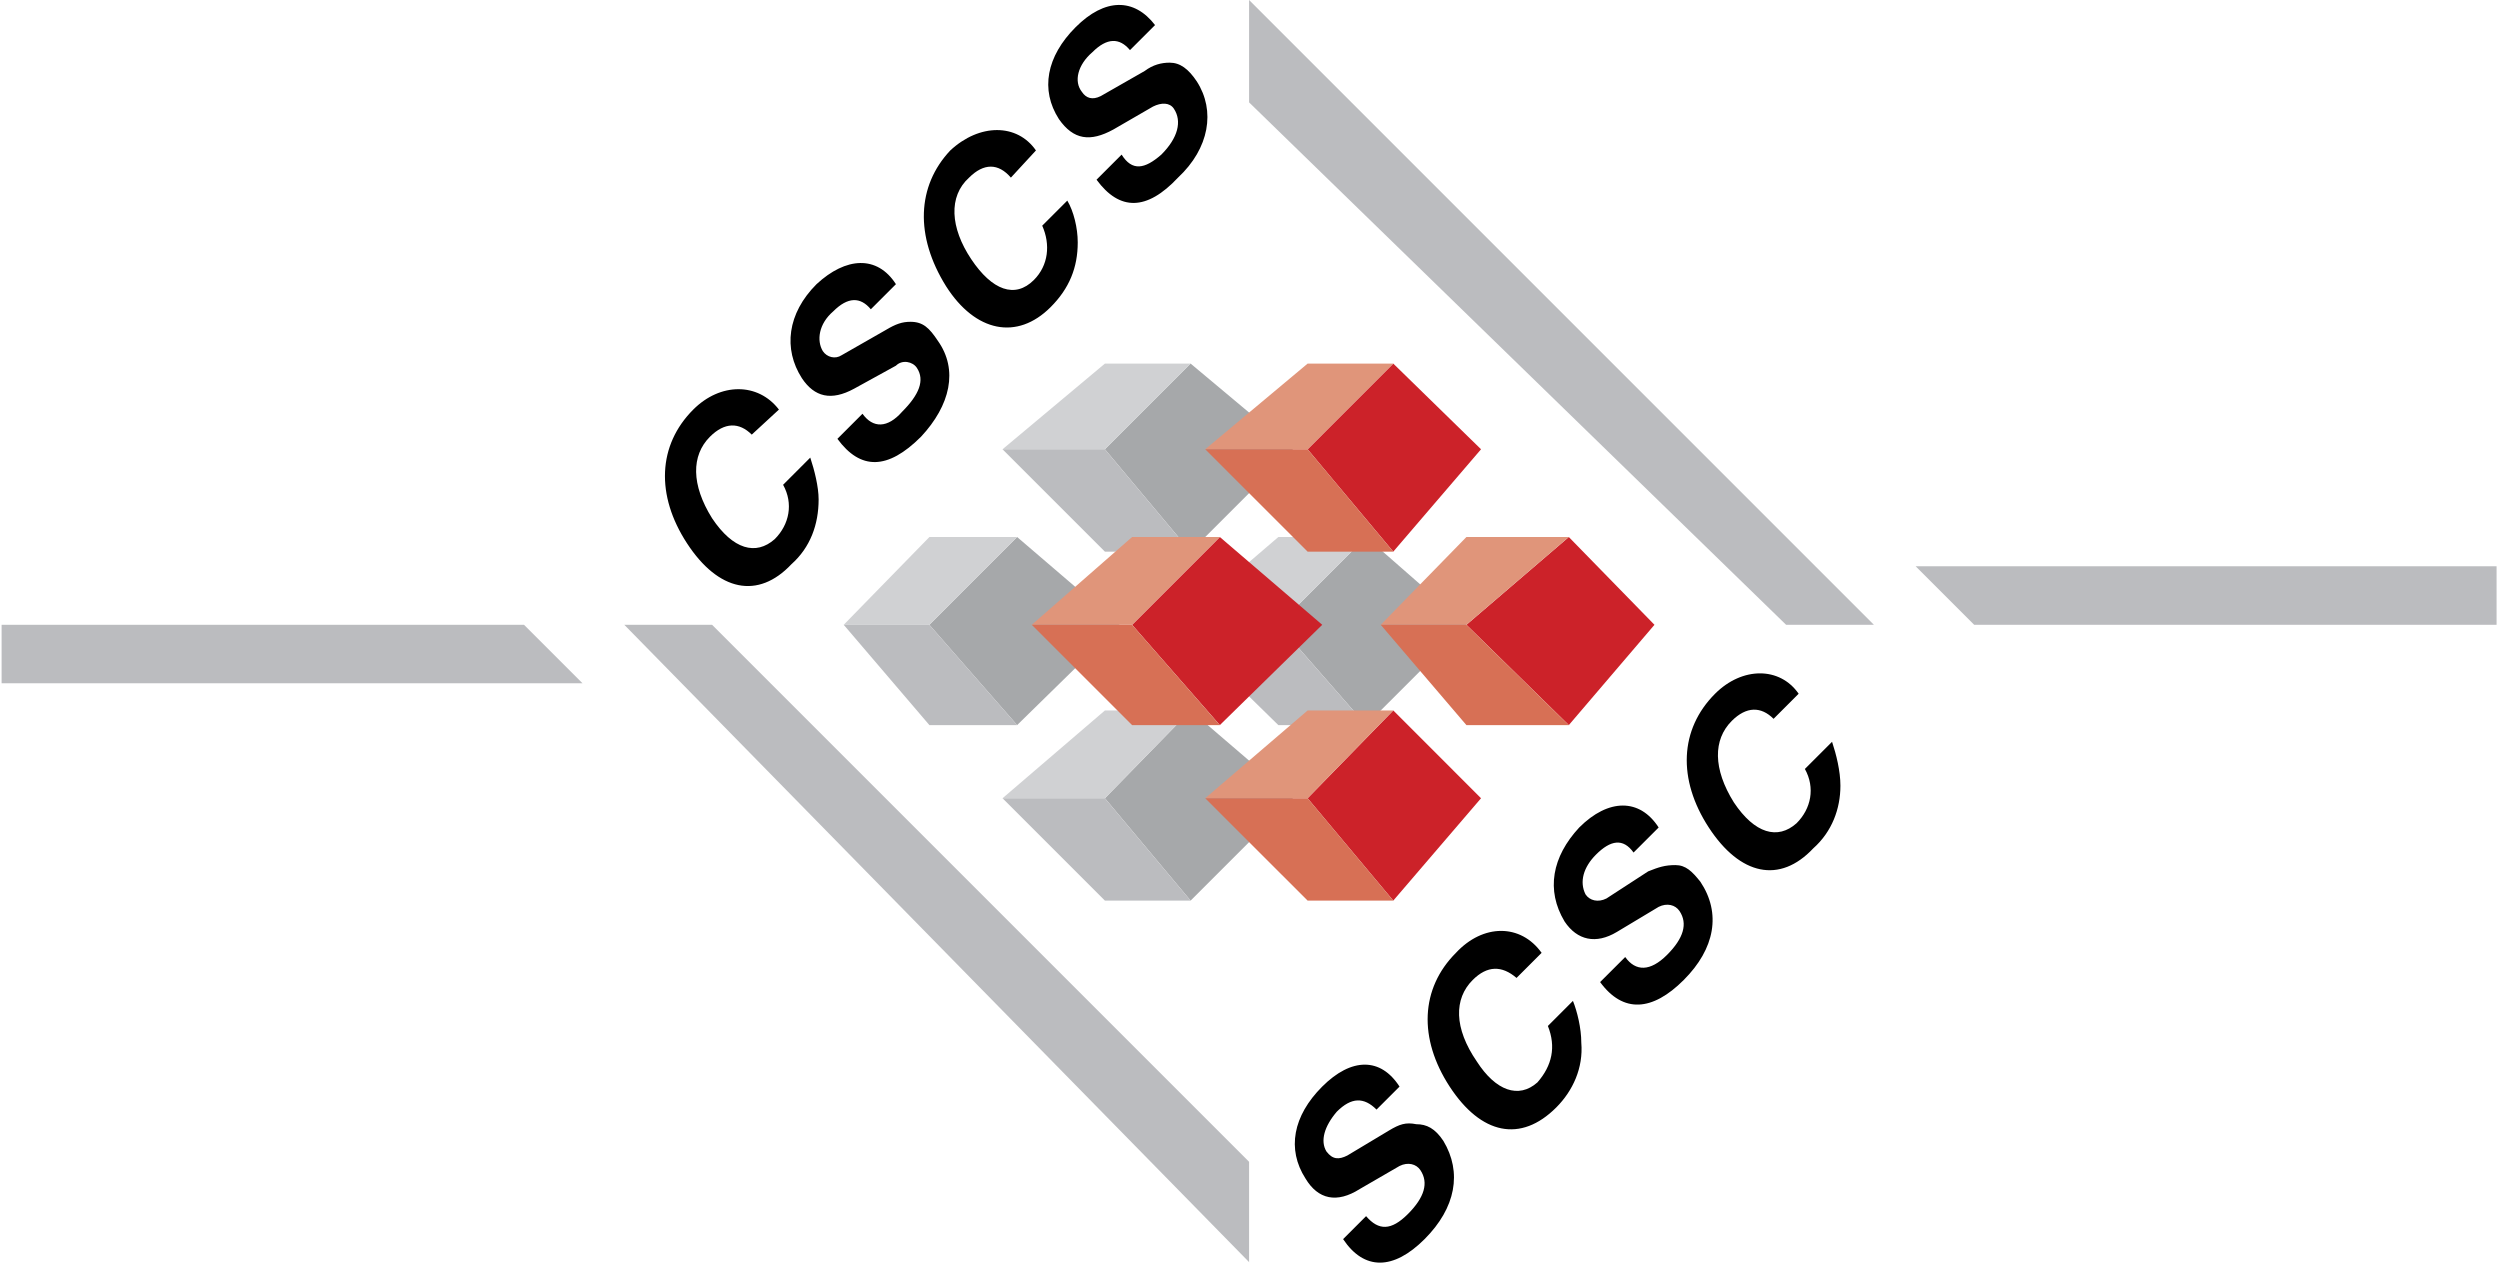 <svg width="198" height="100" viewBox="0 0 198 100" fill="none" xmlns="http://www.w3.org/2000/svg">
<path fill-rule="evenodd" clip-rule="evenodd" d="M61.691 32.438C60.036 30.286 57.057 30.286 54.906 32.438C52.092 35.252 51.927 39.223 54.41 43.029C56.892 46.836 60.036 47.497 62.684 44.683C64.173 43.36 64.835 41.539 64.835 39.553C64.835 38.561 64.505 37.236 64.173 36.243L62.022 38.395C62.849 39.884 62.518 41.54 61.36 42.698C59.87 44.021 58.05 43.525 56.395 41.043C54.74 38.395 54.74 36.077 56.229 34.588C57.388 33.43 58.547 33.43 59.539 34.422L61.691 32.438V32.438ZM70.958 22.507C69.469 20.19 66.987 20.356 64.669 22.507C62.352 24.825 62.022 27.637 63.511 29.955C64.504 31.444 65.827 31.776 67.648 30.783L70.957 28.962C71.453 28.465 72.28 28.631 72.612 29.128C73.274 30.12 72.778 31.279 71.453 32.604C70.295 33.927 69.137 33.927 68.309 32.769L66.323 34.755C68.144 37.237 70.296 37.237 72.944 34.589C75.261 32.106 75.922 29.292 74.267 26.976C73.606 25.983 73.108 25.487 72.116 25.487C71.453 25.487 70.957 25.653 70.13 26.149L66.654 28.135C66.158 28.465 65.495 28.301 65.165 27.804C64.668 26.977 64.834 25.653 65.992 24.66C67.15 23.501 68.143 23.501 68.97 24.494L70.958 22.507V22.507ZM82.047 11.916C80.557 9.764 77.578 9.764 75.262 11.916C72.614 14.73 72.448 18.701 74.93 22.673C77.248 26.314 80.558 26.976 83.206 24.328C84.695 22.839 85.357 21.184 85.357 19.198C85.357 18.04 85.026 16.715 84.53 15.888L82.544 17.874C83.207 19.363 83.041 21.018 81.882 22.177C80.393 23.666 78.572 23.004 76.918 20.522C75.263 18.04 75.097 15.557 76.752 14.067C77.911 12.909 79.069 12.909 80.062 14.067L82.047 11.916V11.916ZM91.48 1.986C89.825 -0.166 87.507 -0.166 85.191 2.151C82.874 4.469 82.378 7.117 83.867 9.434C85.025 11.089 86.35 11.255 88.17 10.261L91.315 8.441C91.977 8.11 92.638 8.11 92.969 8.606C93.631 9.599 93.3 10.923 91.977 12.246C90.653 13.405 89.66 13.571 88.832 12.246L86.846 14.232C88.667 16.714 90.819 16.714 93.3 14.066C95.783 11.749 96.279 8.771 94.79 6.453C94.128 5.46 93.467 4.963 92.638 4.963C91.977 4.963 91.315 5.129 90.653 5.625L87.178 7.611C86.516 7.941 86.019 7.777 85.689 7.28C85.026 6.452 85.357 5.129 86.516 4.135C87.674 2.976 88.667 2.976 89.494 3.969L91.48 1.986V1.986ZM110.843 86.059C109.354 83.74 107.037 83.74 104.718 86.059C102.402 88.375 101.907 91.022 103.396 93.339C104.388 94.995 105.878 95.326 107.697 94.168L110.843 92.346C111.505 92.017 112.168 92.181 112.497 92.678C113.159 93.67 112.827 94.829 111.505 96.152C110.181 97.476 109.187 97.476 108.194 96.319L106.374 98.138C108.028 100.621 110.346 100.621 112.827 98.138C115.311 95.656 115.807 92.843 114.316 90.36C113.656 89.368 112.994 89.037 112.167 89.037C111.337 88.87 110.842 89.037 110.015 89.533L106.704 91.519C106.042 91.849 105.546 91.849 105.05 91.19C104.552 90.361 104.885 89.203 105.877 88.043C107.037 86.886 108.028 86.886 109.021 87.879L110.843 86.059V86.059ZM122.096 75.465C120.442 73.149 117.462 73.149 115.311 75.465C112.497 78.279 112.332 82.25 114.813 86.058C117.298 89.864 120.441 90.525 123.254 87.712C124.577 86.387 125.406 84.567 125.239 82.582C125.239 81.422 124.91 80.1 124.577 79.271L122.592 81.257C123.254 82.911 122.922 84.402 121.765 85.725C120.276 87.049 118.454 86.387 116.965 84.071C115.145 81.422 115.145 79.106 116.635 77.617C117.793 76.459 118.952 76.459 120.109 77.452L122.096 75.465V75.465ZM131.365 65.537C129.876 63.221 127.392 63.221 125.075 65.537C122.924 67.853 122.426 70.502 123.916 72.984C124.91 74.473 126.4 74.804 128.054 73.811L131.365 71.824C132.027 71.495 132.687 71.66 133.019 72.156C133.681 73.148 133.349 74.308 132.027 75.63C130.703 76.954 129.543 76.954 128.716 75.797L126.729 77.781C128.551 80.266 130.868 80.1 133.35 77.617C135.834 75.135 136.328 72.321 134.674 69.84C134.012 69.011 133.516 68.515 132.687 68.515C131.86 68.515 131.365 68.68 130.538 69.011L127.227 71.162C126.565 71.494 125.902 71.329 125.573 70.833C125.075 69.841 125.408 68.681 126.4 67.688C127.557 66.529 128.551 66.364 129.378 67.521L131.365 65.537V65.537ZM142.453 54.944C140.964 52.793 137.985 52.793 135.833 54.944C133.019 57.758 132.854 61.731 135.335 65.537C137.816 69.342 140.963 70.005 143.609 67.191C145.099 65.866 145.761 64.047 145.761 62.226C145.761 61.068 145.431 59.744 145.099 58.75L142.947 60.901C143.774 62.39 143.445 64.048 142.285 65.204C140.796 66.529 138.976 66.031 137.322 63.55C135.668 60.901 135.668 58.585 137.155 57.096C138.315 55.938 139.473 55.938 140.466 56.931L142.453 54.944V54.944Z" fill="black"/>
<path fill-rule="evenodd" clip-rule="evenodd" d="M87.51 35.582L94.296 28.796L102.404 35.582L94.296 43.69L87.51 35.582V35.582Z" fill="#A6A8AA"/>
<path fill-rule="evenodd" clip-rule="evenodd" d="M87.509 28.796L79.4 35.582H87.509L94.295 28.796H87.509Z" fill="#D0D1D3"/>
<path fill-rule="evenodd" clip-rule="evenodd" d="M87.509 35.582L94.295 43.691H87.509L79.4 35.582H87.509Z" fill="#BBBCBF"/>
<path fill-rule="evenodd" clip-rule="evenodd" d="M101.246 49.484L108.196 42.532L116.14 49.484L108.196 57.427L101.246 49.484Z" fill="#A6A8AA"/>
<path fill-rule="evenodd" clip-rule="evenodd" d="M101.244 42.532L93.135 49.484H101.244L108.194 42.532H101.244Z" fill="#D0D1D3"/>
<path fill-rule="evenodd" clip-rule="evenodd" d="M101.244 49.484L108.194 57.428H101.244L93.135 49.484H101.244Z" fill="#BBBCBF"/>
<path fill-rule="evenodd" clip-rule="evenodd" d="M73.607 49.484L80.557 42.532L88.668 49.484L80.557 57.427L73.607 49.484Z" fill="#A6A8AA"/>
<path fill-rule="evenodd" clip-rule="evenodd" d="M73.608 42.532L66.822 49.484H73.608L80.558 42.532H73.608Z" fill="#D0D1D3"/>
<path fill-rule="evenodd" clip-rule="evenodd" d="M73.608 49.484L80.558 57.428H73.608L66.822 49.484H73.608Z" fill="#BBBCBF"/>
<path fill-rule="evenodd" clip-rule="evenodd" d="M87.51 63.221L94.296 56.268L102.404 63.221L94.296 71.329L87.51 63.221V63.221Z" fill="#A6A8AA"/>
<path fill-rule="evenodd" clip-rule="evenodd" d="M87.509 56.268L79.4 63.221H87.509L94.295 56.268H87.509Z" fill="#D0D1D3"/>
<path fill-rule="evenodd" clip-rule="evenodd" d="M87.509 63.221L94.295 71.329H87.509L79.4 63.221H87.509V63.221Z" fill="#BBBCBF"/>
<path fill-rule="evenodd" clip-rule="evenodd" d="M103.562 35.582L110.347 28.796L117.298 35.582L110.347 43.69L103.562 35.582Z" fill="#CC2229"/>
<path fill-rule="evenodd" clip-rule="evenodd" d="M103.564 28.796L95.453 35.582H103.564L110.348 28.796H103.564Z" fill="#E0957A"/>
<path fill-rule="evenodd" clip-rule="evenodd" d="M103.564 35.582L110.348 43.691H103.564L95.453 35.582H103.564Z" fill="#D77055"/>
<path fill-rule="evenodd" clip-rule="evenodd" d="M116.141 49.484L124.25 42.532L131.034 49.484L124.25 57.427L116.141 49.484Z" fill="#CC2229"/>
<path fill-rule="evenodd" clip-rule="evenodd" d="M116.139 42.532L109.354 49.484H116.139L124.248 42.532H116.139Z" fill="#E0957A"/>
<path fill-rule="evenodd" clip-rule="evenodd" d="M116.139 49.484L124.248 57.428H116.139L109.354 49.484H116.139Z" fill="#D77055"/>
<path fill-rule="evenodd" clip-rule="evenodd" d="M89.662 49.484L96.612 42.532L104.72 49.484L96.612 57.427L89.662 49.484Z" fill="#CC2229"/>
<path fill-rule="evenodd" clip-rule="evenodd" d="M89.66 42.532L81.717 49.484H89.66L96.61 42.532H89.66Z" fill="#E0957A"/>
<path fill-rule="evenodd" clip-rule="evenodd" d="M89.66 49.484L96.61 57.428H89.66L81.717 49.484H89.66Z" fill="#D77055"/>
<path fill-rule="evenodd" clip-rule="evenodd" d="M103.562 63.221L110.347 56.268L117.298 63.221L110.347 71.329L103.562 63.221V63.221Z" fill="#CC2229"/>
<path fill-rule="evenodd" clip-rule="evenodd" d="M103.564 56.268L95.453 63.221H103.564L110.348 56.268H103.564Z" fill="#E0957A"/>
<path fill-rule="evenodd" clip-rule="evenodd" d="M103.564 63.221L110.348 71.329H103.564L95.453 63.221H103.564V63.221Z" fill="#D77055"/>
<path fill-rule="evenodd" clip-rule="evenodd" d="M56.396 49.484H49.445L98.928 99.96V92.016L56.396 49.484ZM98.928 8.109V0.001L148.412 49.484H141.459L98.928 8.109ZM0.127 49.484V54.116H46.135L41.501 49.484H0.127ZM156.355 49.484L151.72 44.849H197.729V49.484H156.355Z" fill="#BBBCBF"/>
</svg>
